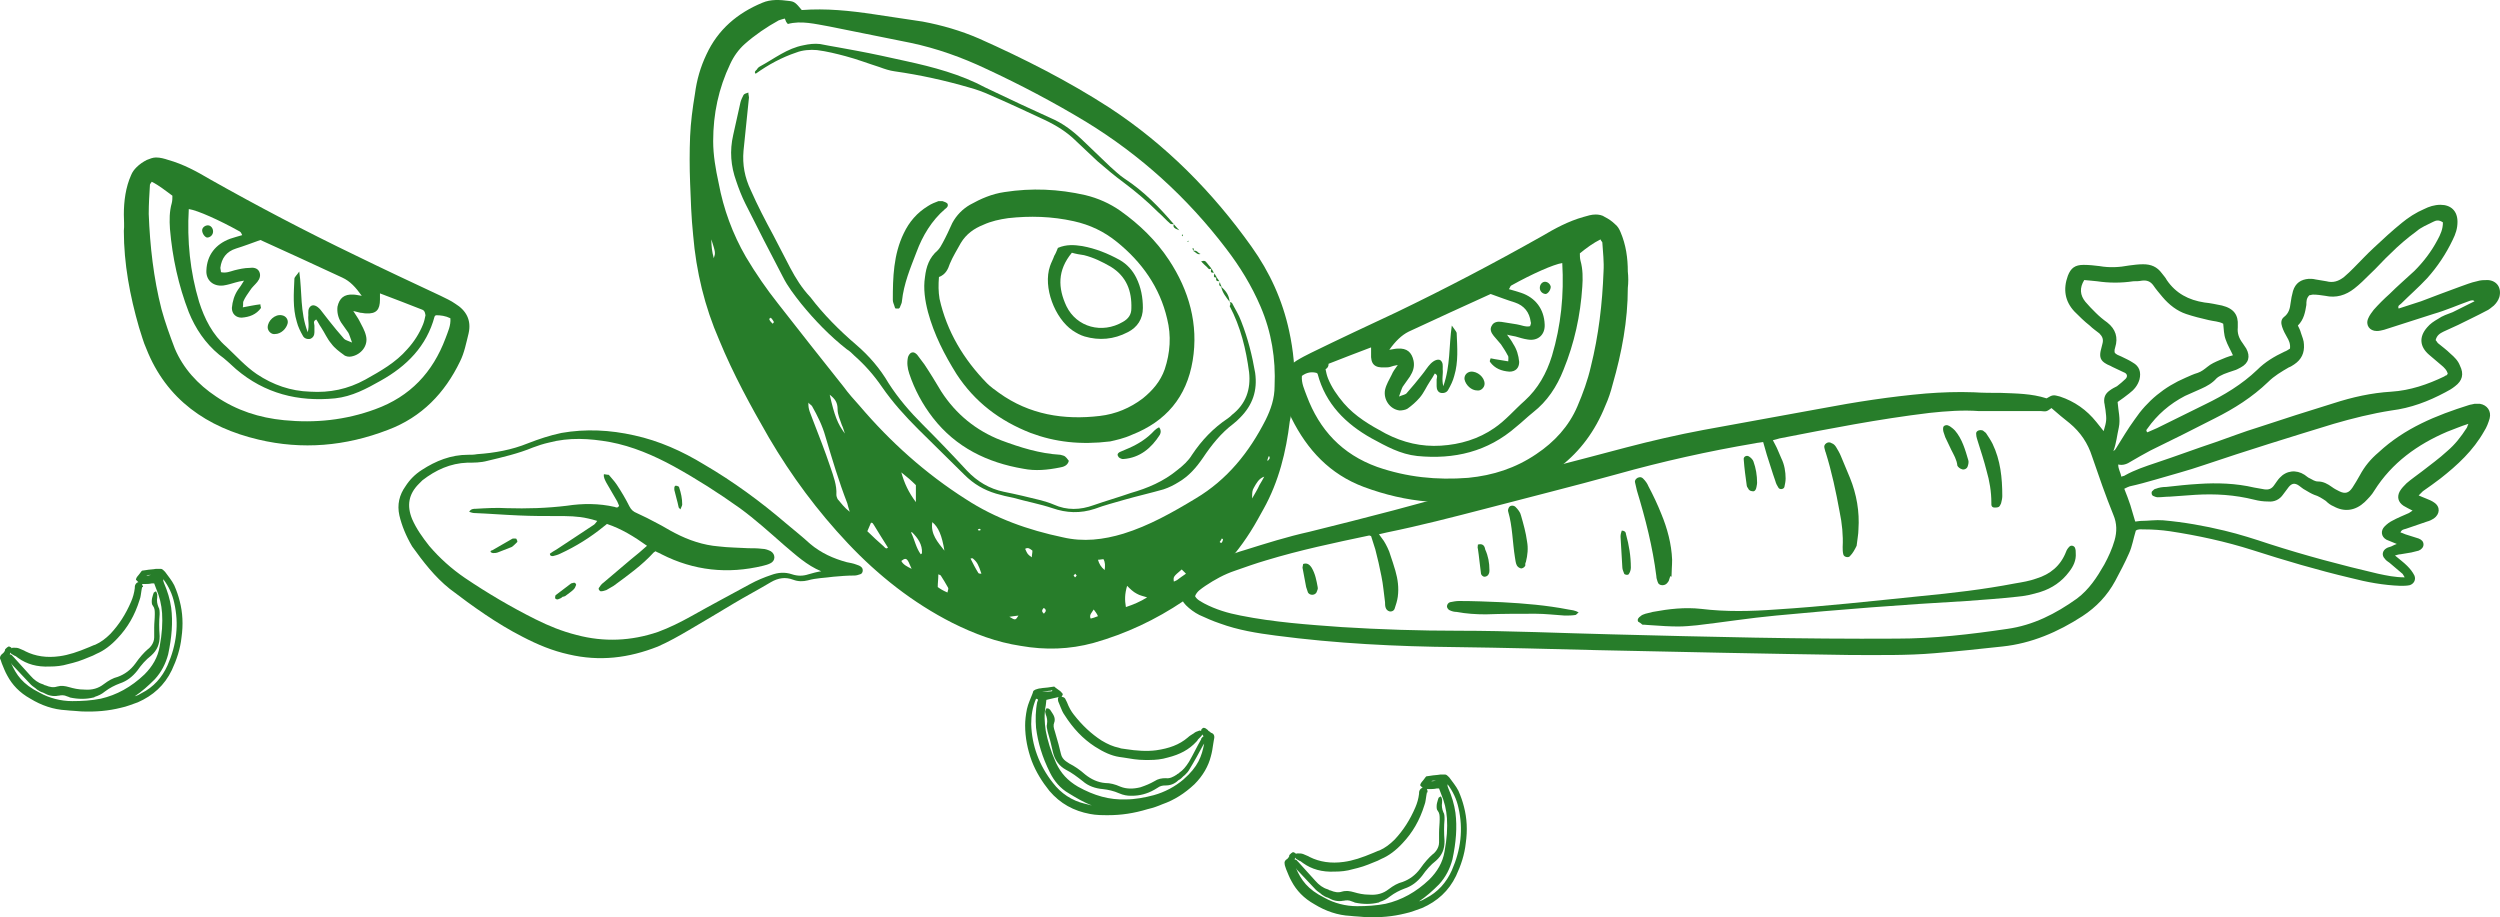 <svg width="417" height="153" viewBox="0 0 417 153" fill="none" xmlns="http://www.w3.org/2000/svg">
<path d="M201.971 122.209C201.869 122.108 201.768 122.006 201.566 121.905C201.464 121.804 201.464 121.703 201.363 121.703C201.161 121.5 200.958 121.399 200.756 121.399C200.655 121.399 200.553 121.5 200.452 121.601C200.351 121.703 200.351 121.804 200.351 121.905C200.25 121.905 200.047 121.804 199.946 121.905C199.642 122.006 199.338 122.108 199.136 122.31C198.832 122.512 198.427 122.715 198.124 123.018C196.706 124.233 194.985 124.84 192.859 125.144C191.341 125.346 189.62 125.245 187.696 124.941C187.494 124.941 187.19 124.84 186.988 124.84L186.684 124.739C185.671 124.536 184.76 124.132 183.748 123.524C182.027 122.411 180.508 120.994 179.091 119.173C178.686 118.667 178.281 117.958 177.978 117.149C177.876 116.946 177.775 116.744 177.674 116.541C177.573 116.339 177.269 116.238 177.066 116.238C177.168 116.136 177.168 116.035 177.269 115.833V115.732L177.168 115.63C176.965 115.327 176.661 115.124 176.358 114.922C176.257 114.821 176.054 114.72 175.953 114.618L175.852 114.517L175.143 114.618C174.637 114.72 174.029 114.72 173.523 114.821C173.321 114.821 173.017 114.922 172.713 115.023C172.511 115.124 172.308 115.226 172.308 115.428L172.207 115.732C171.903 116.541 171.498 117.351 171.296 118.262C171.093 119.274 170.992 120.185 170.992 120.994C170.992 123.018 171.397 125.042 172.106 126.965C172.814 128.787 173.827 130.406 175.042 131.924C176.864 134.05 179.091 135.264 181.825 135.77C182.837 135.972 183.849 135.972 184.862 135.972C186.988 135.972 189.114 135.669 191.442 134.96C192.353 134.758 193.163 134.454 193.872 134.151C195.896 133.442 197.617 132.329 199.237 130.811C200.655 129.394 201.566 127.775 201.971 126.156C202.173 125.447 202.274 124.739 202.376 124.03L202.477 123.423C202.578 123.018 202.679 122.411 201.971 122.209ZM173.118 116.643V116.744C173.118 116.845 173.118 116.946 173.017 117.047C172.713 118.565 172.713 119.982 172.814 121.399C173.118 123.828 173.827 126.257 175.143 128.888C175.852 130.305 176.864 131.519 178.281 132.329C179.597 133.139 180.812 133.847 182.128 134.353C181.723 134.252 181.318 134.151 180.913 134.05C178.787 133.544 176.965 132.329 175.649 130.609C173.321 127.674 172.106 124.334 172.005 120.792C172.005 119.375 172.207 117.958 172.814 116.541L173.118 116.643ZM175.244 115.327C174.839 115.327 174.333 115.428 173.928 115.428C173.827 115.428 173.827 115.428 173.827 115.428C174.232 115.327 174.535 115.327 174.94 115.226C175.143 115.226 175.244 115.226 175.447 115.124L175.548 115.226C175.447 115.327 175.345 115.327 175.244 115.327ZM176.661 117.351C176.763 117.553 176.763 117.655 176.864 117.857C177.066 118.363 177.269 118.869 177.573 119.274C178.99 121.5 180.61 123.221 182.634 124.536C184.052 125.447 185.368 126.054 186.684 126.257L187.393 126.358C188.607 126.561 189.721 126.763 190.936 126.763C191.24 126.763 191.442 126.763 191.746 126.763C192.758 126.763 193.77 126.662 194.783 126.358C196.808 125.852 198.326 125.042 199.541 123.727C199.642 123.626 199.743 123.524 199.845 123.322C199.946 123.221 200.047 123.12 200.148 123.018C200.351 122.816 200.452 122.715 200.553 122.512C200.655 122.614 200.655 122.715 200.756 122.816C200.553 122.917 200.452 123.12 200.351 123.221V123.322C199.642 124.536 199.035 125.852 198.326 127.067C197.82 127.876 197.314 128.483 196.706 128.888C196.605 128.989 196.504 129.091 196.403 129.091L196.301 129.192C195.694 129.597 195.087 129.9 194.479 129.799C193.77 129.799 193.163 129.9 192.556 130.305C191.847 130.71 191.138 131.013 190.227 131.317C189.012 131.621 187.899 131.621 186.886 131.216C185.975 130.811 185.165 130.609 184.355 130.609C183.141 130.507 182.027 130.001 181.015 129.192C180.104 128.382 179.192 127.775 178.382 127.37C178.18 127.269 177.978 127.067 177.775 126.965C177.37 126.662 177.066 126.257 176.965 125.751C176.864 125.245 176.661 124.638 176.56 124.132C176.358 123.423 176.155 122.715 175.953 122.006C175.75 121.399 175.649 120.994 175.852 120.488C175.953 120.286 175.953 119.881 175.852 119.577C175.75 119.274 175.548 118.97 175.345 118.667L175.143 118.363C175.042 118.262 174.94 118.262 174.839 118.161H174.535L174.434 118.363C174.434 118.464 174.333 118.565 174.333 118.667C174.333 118.869 174.434 119.071 174.434 119.173C174.637 119.679 174.738 120.185 174.637 120.792C174.535 121.095 174.637 121.5 174.738 122.006C175.042 123.018 175.345 124.132 175.649 125.548C175.953 126.763 176.661 127.775 177.775 128.382C178.787 128.888 179.699 129.597 180.61 130.305C181.521 131.115 182.736 131.519 183.95 131.621C184.862 131.722 185.773 131.924 186.684 132.329C187.393 132.633 188 132.734 188.607 132.734C188.709 132.734 188.81 132.734 188.81 132.734C190.025 132.734 191.341 132.43 192.556 131.722C192.758 131.621 192.859 131.519 193.062 131.418C193.467 131.115 193.872 131.013 194.378 131.013C194.378 131.013 194.378 131.013 194.479 131.013C195.491 131.013 196.2 130.507 196.605 130.103L196.808 130.001C197.111 129.799 197.314 129.495 197.617 129.293C197.921 128.989 198.225 128.686 198.427 128.281C199.237 126.965 199.946 125.65 200.655 124.334L200.857 124.03C200.452 126.156 199.845 127.876 197.415 130.001C195.998 131.216 194.277 132.127 192.454 132.633C190.936 133.038 189.316 133.341 187.797 133.341C185.064 133.442 182.533 132.734 179.8 131.216C178.079 130.204 176.965 128.989 176.155 127.269C175.244 125.245 174.738 123.524 174.434 121.905C174.232 120.589 174.131 119.173 174.434 117.655L174.535 116.744L174.94 116.643C175.447 116.541 175.852 116.44 176.257 116.339C176.358 116.339 176.358 116.339 176.56 116.238C176.56 116.339 176.459 116.44 176.459 116.541C176.459 116.946 176.56 117.149 176.661 117.351Z" fill="#277D2A"/>
<path d="M214.322 144.372L214.524 144.98C214.828 145.688 215.03 146.295 215.435 147.004C216.245 148.522 217.46 149.837 219.282 150.849C221.104 151.963 223.129 152.671 225.255 152.772C226.065 152.874 226.875 152.874 227.786 152.975C230.216 153.076 232.342 152.874 234.366 152.367C235.379 152.165 236.29 151.76 237.201 151.457C239.732 150.343 241.655 148.623 242.87 146.093C243.68 144.372 244.288 142.551 244.49 140.628C244.794 138.503 244.693 136.478 244.186 134.556C243.984 133.746 243.68 132.835 243.275 131.924C242.87 131.115 242.263 130.406 241.757 129.698L241.554 129.495C241.453 129.394 241.25 129.192 241.048 129.192C240.744 129.192 240.441 129.192 240.238 129.192C239.732 129.293 239.124 129.293 238.618 129.394L237.91 129.495L237.808 129.597C237.707 129.698 237.606 129.9 237.505 130.001C237.302 130.305 236.999 130.507 236.897 130.912V131.013L236.999 131.115C237.1 131.216 237.201 131.317 237.302 131.418C237.1 131.418 236.897 131.621 236.796 131.823C236.695 132.025 236.695 132.228 236.695 132.43C236.594 133.24 236.391 133.948 236.087 134.657C235.176 136.782 234.063 138.503 232.645 140.021C231.835 140.83 231.026 141.437 230.114 141.842L229.811 141.943C229.608 142.045 229.305 142.146 229.102 142.247C227.179 143.057 225.66 143.563 224.141 143.765C222.016 144.069 220.092 143.765 218.472 142.956C218.169 142.753 217.764 142.652 217.359 142.45C217.055 142.348 216.852 142.348 216.448 142.348C216.346 142.348 216.245 142.348 216.144 142.45C216.144 142.348 216.043 142.247 215.941 142.247C215.84 142.146 215.739 142.146 215.638 142.146C215.435 142.247 215.334 142.348 215.131 142.551C215.03 142.652 215.03 142.753 215.03 142.854C214.929 143.057 214.828 143.158 214.726 143.259C214.018 143.664 214.322 144.17 214.322 144.372ZM241.453 130.811C242.364 132.025 242.972 133.341 243.275 134.758C244.085 138.3 243.68 141.741 242.162 145.182C241.25 147.206 239.833 148.825 237.808 149.837C237.505 150.04 237.1 150.242 236.695 150.343C237.91 149.534 238.922 148.623 240.036 147.51C241.149 146.295 241.858 144.878 242.263 143.36C242.87 140.527 243.073 137.997 242.769 135.568C242.567 134.151 242.162 132.835 241.554 131.418C241.554 131.317 241.453 131.216 241.453 131.115V131.013V130.811ZM238.72 130.305C238.922 130.204 239.125 130.204 239.327 130.204C239.732 130.204 240.036 130.103 240.441 130.103H240.339C239.833 130.103 239.428 130.204 239.023 130.305C238.821 130.305 238.821 130.305 238.72 130.305ZM238.112 131.924C238.112 131.823 238.011 131.722 238.011 131.621C238.112 131.621 238.213 131.621 238.315 131.621C238.72 131.621 239.226 131.621 239.631 131.519H240.036L240.339 132.329C240.947 133.746 241.25 135.062 241.352 136.478C241.453 138.098 241.352 139.919 240.947 142.045C240.643 143.866 239.732 145.384 238.416 146.7C236.189 148.825 233.759 150.141 231.127 150.748C229.608 151.052 227.988 151.153 226.369 151.153C224.445 151.153 222.522 150.647 220.902 149.736C218.067 148.319 217.055 146.801 216.144 144.777L216.346 145.081C217.359 146.194 218.472 147.307 219.485 148.421C219.788 148.724 220.193 148.927 220.497 149.23C220.801 149.433 221.104 149.635 221.509 149.736L221.712 149.837C222.218 150.141 223.129 150.445 224.04 150.242C224.04 150.242 224.04 150.242 224.141 150.242C224.546 150.141 225.053 150.141 225.458 150.343C225.66 150.445 225.862 150.445 225.964 150.546C227.381 150.849 228.697 150.849 229.912 150.546C230.013 150.546 230.013 150.546 230.114 150.445C230.722 150.242 231.228 150.04 231.836 149.534C232.645 148.927 233.455 148.522 234.265 148.218C235.48 147.813 236.391 147.105 237.201 146.093C237.91 145.081 238.618 144.271 239.529 143.563C240.542 142.652 240.947 141.64 240.947 140.324C240.846 138.907 240.846 137.794 240.947 136.681C240.947 136.175 240.947 135.77 240.744 135.466C240.542 134.96 240.441 134.454 240.542 133.847C240.542 133.645 240.542 133.544 240.542 133.341C240.542 133.24 240.441 133.139 240.441 133.038L240.339 132.835L240.137 132.936C240.036 133.038 239.934 133.038 239.934 133.139L239.833 133.442C239.732 133.746 239.631 134.151 239.631 134.454C239.631 134.758 239.631 135.062 239.833 135.264C240.137 135.669 240.137 136.074 240.137 136.681C240.137 137.389 240.036 138.098 240.036 138.907C240.036 139.413 240.036 140.021 240.036 140.527C240.036 141.033 239.833 141.539 239.529 141.943C239.327 142.146 239.226 142.348 239.023 142.45C238.315 143.057 237.606 143.866 236.897 144.878C236.087 145.992 235.075 146.7 233.961 147.105C233.152 147.307 232.443 147.712 231.633 148.319C230.722 149.028 229.71 149.331 228.393 149.23C227.381 149.23 226.571 149.028 225.863 148.825C225.154 148.623 224.546 148.522 223.838 148.724C223.23 148.927 222.623 148.825 221.914 148.522H221.813C221.712 148.421 221.611 148.421 221.408 148.319C220.699 148.117 219.991 147.611 219.383 146.902C218.472 145.89 217.46 144.777 216.549 143.765C216.549 143.765 216.549 143.765 216.448 143.664C216.346 143.563 216.245 143.36 215.941 143.36C215.941 143.259 216.043 143.158 216.043 143.057C216.144 143.259 216.346 143.36 216.549 143.462C216.65 143.563 216.751 143.563 216.954 143.664C217.055 143.765 217.257 143.866 217.359 143.968C218.776 144.98 220.497 145.486 222.623 145.384C223.635 145.384 224.648 145.283 225.66 144.98C225.964 144.878 226.166 144.878 226.47 144.777C227.685 144.474 228.798 143.968 229.811 143.563L230.418 143.259C231.633 142.753 232.848 141.842 233.961 140.628C235.581 138.907 236.796 136.883 237.606 134.252C237.808 133.746 237.808 133.24 237.91 132.734C237.91 132.532 238.011 132.329 238.011 132.127C238.112 132.329 238.112 132.127 238.112 131.924Z" fill="#277D2A"/>
<path d="M0.106 110.064L0.309 110.671C0.612 111.38 0.815 111.987 1.22 112.695C2.03 114.214 3.245 115.529 5.067 116.541C6.889 117.654 8.914 118.363 11.04 118.464C11.85 118.565 12.66 118.565 13.571 118.666C16 118.768 18.126 118.565 20.151 118.059C21.163 117.857 22.075 117.452 22.986 117.148C25.517 116.035 27.44 114.315 28.655 111.785C29.465 110.064 30.072 108.242 30.275 106.32C30.578 104.194 30.477 102.17 29.971 100.247C29.769 99.438 29.465 98.527 29.06 97.616C28.655 96.806 28.048 96.098 27.541 95.39L27.339 95.187C27.238 95.086 27.035 94.883 26.833 94.883C26.529 94.883 26.225 94.883 26.023 94.883C25.517 94.985 24.909 94.985 24.403 95.086L23.694 95.187L23.593 95.288C23.492 95.39 23.391 95.592 23.289 95.693C23.087 95.997 22.783 96.199 22.682 96.604V96.705L22.783 96.806C22.884 96.908 22.986 97.009 23.087 97.11C22.884 97.11 22.682 97.312 22.581 97.515C22.48 97.717 22.48 97.92 22.48 98.122C22.378 98.932 22.176 99.64 21.872 100.349C20.961 102.474 19.847 104.194 18.43 105.712C17.62 106.522 16.81 107.129 15.899 107.534L15.595 107.635C15.393 107.736 15.089 107.838 14.887 107.939C12.963 108.748 11.445 109.255 9.926 109.457C7.8 109.761 5.877 109.457 4.257 108.647C3.953 108.445 3.548 108.344 3.143 108.141C2.84 108.04 2.637 108.04 2.232 108.04C2.131 108.04 2.03 108.04 1.929 108.141C1.929 108.04 1.827 107.939 1.726 107.939C1.625 107.838 1.524 107.838 1.422 107.838C1.22 107.939 1.119 108.04 0.916 108.242C0.815 108.344 0.815 108.445 0.815 108.546C0.714 108.748 0.612 108.85 0.511 108.951C-0.197 109.457 0.005 109.963 0.106 110.064ZM27.238 96.604C28.149 97.819 28.756 99.134 29.06 100.551C29.87 104.093 29.465 107.534 27.946 110.975C27.035 112.999 25.618 114.618 23.593 115.63C23.29 115.833 22.884 116.035 22.48 116.136C23.694 115.327 24.707 114.416 25.82 113.303C26.934 112.088 27.643 110.671 28.048 109.153C28.655 106.32 28.858 103.789 28.554 101.361C28.351 99.944 27.946 98.628 27.339 97.211C27.339 97.11 27.238 97.009 27.238 96.908V96.806V96.604ZM24.403 95.997C24.605 95.896 24.808 95.896 25.011 95.896C25.415 95.896 25.719 95.794 26.124 95.794H26.023C25.517 95.794 25.112 95.896 24.707 95.997C24.605 95.997 24.504 95.997 24.403 95.997ZM23.796 97.717C23.796 97.616 23.694 97.515 23.694 97.414C23.796 97.414 23.897 97.414 23.998 97.414C24.403 97.414 24.909 97.414 25.314 97.312H25.719L26.023 98.122C26.63 99.539 26.934 100.855 27.035 102.271C27.137 103.891 27.035 105.712 26.63 107.838C26.327 109.659 25.415 111.177 24.099 112.493C21.872 114.618 19.442 115.934 16.81 116.541C15.292 116.845 13.672 116.946 12.052 116.946C10.129 116.946 8.205 116.44 6.585 115.529C3.751 114.112 2.738 112.594 1.827 110.57L2.03 110.874C3.042 111.987 4.156 113.1 5.168 114.214C5.472 114.517 5.877 114.72 6.18 115.023C6.484 115.226 6.788 115.428 7.193 115.529L7.395 115.63C7.902 115.934 8.813 116.238 9.724 116.035C9.724 116.035 9.724 116.035 9.825 116.035C10.23 115.934 10.736 115.934 11.141 116.136C11.344 116.238 11.546 116.238 11.647 116.339C13.065 116.642 14.381 116.642 15.595 116.339C15.697 116.339 15.697 116.339 15.798 116.238C16.405 116.035 16.912 115.833 17.519 115.327C18.329 114.72 19.139 114.315 19.949 114.011C21.163 113.606 22.075 112.898 22.884 111.886C23.593 110.874 24.302 110.064 25.213 109.356C26.225 108.445 26.63 107.433 26.63 106.117C26.529 104.7 26.529 103.587 26.63 102.474C26.63 101.968 26.63 101.563 26.428 101.259C26.225 100.753 26.124 100.247 26.225 99.64C26.225 99.438 26.225 99.337 26.225 99.134C26.225 99.033 26.124 98.932 26.124 98.831L26.023 98.628L25.82 98.729C25.719 98.831 25.618 98.831 25.618 98.932L25.517 99.235C25.415 99.539 25.314 99.944 25.314 100.247C25.314 100.551 25.314 100.855 25.517 101.057C25.82 101.462 25.82 101.867 25.82 102.474C25.82 103.182 25.719 103.891 25.719 104.7C25.719 105.206 25.719 105.814 25.719 106.32C25.719 106.826 25.517 107.332 25.213 107.736C25.011 107.939 24.909 108.141 24.707 108.242C23.998 108.85 23.29 109.659 22.581 110.671C21.771 111.785 20.759 112.493 19.645 112.898C18.835 113.1 18.126 113.505 17.317 114.112C16.405 114.821 15.393 115.124 14.077 115.023C13.065 115.023 12.255 114.821 11.546 114.618C10.837 114.416 10.23 114.315 9.521 114.517C8.914 114.72 8.306 114.618 7.598 114.315H7.497C7.395 114.214 7.294 114.214 7.092 114.112C6.383 113.91 5.674 113.404 5.067 112.695C4.156 111.683 3.143 110.57 2.232 109.558C2.232 109.558 2.232 109.558 2.131 109.457C2.03 109.356 1.929 109.153 1.625 109.153C1.625 109.052 1.726 108.951 1.726 108.85C1.827 109.052 2.03 109.153 2.232 109.255C2.333 109.356 2.435 109.356 2.637 109.457C2.738 109.558 2.941 109.659 3.042 109.761C4.459 110.773 6.18 111.279 8.306 111.177C9.319 111.177 10.331 111.076 11.344 110.773C11.647 110.671 11.85 110.671 12.153 110.57C13.368 110.267 14.482 109.761 15.494 109.356L16.102 109.052C17.317 108.546 18.531 107.635 19.645 106.421C21.265 104.7 22.48 102.676 23.289 100.045C23.492 99.539 23.492 99.033 23.593 98.527C23.593 98.325 23.694 98.122 23.694 97.92C23.897 98.021 23.897 97.818 23.796 97.717Z" fill="#277D2A"/>
<path d="M20.657 35.781C20.657 33.554 20.961 31.226 21.872 29.202C22.075 28.696 22.378 28.291 22.783 27.887C23.289 27.381 23.897 26.976 24.504 26.672C25.01 26.47 25.517 26.267 26.023 26.267C26.731 26.267 27.44 26.47 28.047 26.672C30.578 27.381 32.806 28.595 35.033 29.911C42.929 34.364 51.028 38.614 59.228 42.561C63.986 44.889 68.745 47.115 73.503 49.342C74.313 49.747 75.224 50.151 75.932 50.657C77.755 51.771 78.666 53.39 78.16 55.617C77.755 57.236 77.451 58.855 76.742 60.272C74.211 65.534 70.364 69.583 64.695 71.708C57.609 74.44 50.421 75.048 43.132 73.327C34.527 71.303 27.744 66.648 24.403 58.147C23.897 57.033 23.593 55.819 23.188 54.605C21.67 49.342 20.657 43.978 20.657 38.513C20.759 37.703 20.657 36.691 20.657 35.781ZM70.466 51.669C68.137 50.759 65.809 49.848 63.379 48.937C63.379 49.342 63.379 49.645 63.379 49.949C63.379 51.669 62.772 52.378 61.051 52.277C60.747 52.277 60.443 52.175 60.139 52.175C59.836 52.074 59.633 52.074 58.925 51.872C59.431 52.682 59.735 53.086 59.937 53.491C60.342 54.301 60.848 55.111 61.051 56.021C61.456 57.641 60.241 59.159 58.621 59.462C58.216 59.563 57.609 59.462 57.305 59.159C56.596 58.653 55.786 58.045 55.28 57.337C54.572 56.527 54.166 55.515 53.559 54.605C53.255 54.2 53.053 53.694 52.749 53.289C52.142 53.592 52.446 53.997 52.446 54.301C52.446 54.706 52.446 55.111 52.446 55.414C52.446 55.92 52.243 56.325 51.737 56.527C51.231 56.629 50.724 56.426 50.522 56.021C50.117 55.313 49.712 54.503 49.51 53.694C48.801 51.366 49.004 48.937 49.105 46.508C49.105 46.205 49.51 45.901 49.915 45.294C50.421 48.735 50.016 51.973 51.332 55.414C51.636 54.2 51.332 53.39 51.433 52.58C51.433 52.074 51.332 51.467 51.838 51.062C52.243 50.759 52.85 50.961 53.458 51.669C53.964 52.277 54.369 52.884 54.875 53.491C55.685 54.503 56.495 55.515 57.406 56.527C57.609 56.73 58.014 56.831 58.722 57.135C58.419 56.325 58.317 55.92 58.115 55.515C57.71 54.908 57.305 54.402 56.9 53.795C56.394 52.985 56.191 52.074 56.292 51.163C56.596 49.747 57.406 49.038 58.925 49.139C59.33 49.139 59.633 49.241 60.342 49.342C59.33 47.925 58.419 46.913 57.102 46.306C52.547 44.18 47.89 42.055 43.435 40.031C42.018 40.537 40.702 41.043 39.386 41.448C37.766 41.954 36.956 43.067 36.754 44.686C36.754 44.889 36.855 45.091 36.855 45.395C37.665 45.597 38.374 45.294 39.082 45.091C39.892 44.889 40.803 44.686 41.613 44.686C42.221 44.585 42.929 44.687 43.233 45.294C43.537 45.901 43.334 46.508 42.929 47.014C42.524 47.52 42.018 47.925 41.715 48.431C41.309 49.038 40.905 49.544 40.601 50.253C40.5 50.455 40.601 50.86 40.5 51.265C41.613 51.062 42.524 50.86 43.435 50.759C43.435 51.062 43.537 51.265 43.537 51.366C42.727 52.479 41.613 52.884 40.297 52.985C39.386 52.985 38.677 52.378 38.677 51.366C38.779 50.253 39.082 49.241 39.69 48.33C39.993 47.925 40.297 47.52 40.702 46.812C39.993 46.913 39.69 47.014 39.285 47.115C38.576 47.318 37.969 47.52 37.26 47.621C35.539 47.824 34.324 46.711 34.425 45.091C34.527 42.561 35.944 40.739 38.374 39.829C38.981 39.626 39.69 39.424 40.398 39.221C40.297 39.019 40.196 38.715 39.993 38.614C36.551 36.691 32.907 35.072 31.49 34.87C31.186 40.132 31.692 45.294 33.211 50.354C34.122 53.188 35.438 55.819 37.766 57.843C39.386 59.361 40.905 61.081 42.828 62.397C45.562 64.219 48.497 65.231 51.737 65.332C54.977 65.534 58.014 64.927 60.949 63.308C63.48 61.891 66.011 60.474 67.935 58.248C69.048 57.033 69.96 55.617 70.567 54.098C70.769 53.592 70.871 53.086 70.972 52.58C70.871 51.872 70.668 51.771 70.466 51.669ZM72.693 52.58C72.592 52.682 72.49 52.783 72.49 52.783C71.174 57.742 67.834 61.081 63.48 63.51C61.152 64.826 58.722 66.142 55.888 66.445C49.712 67.052 44.144 65.636 39.386 61.587C38.475 60.778 37.564 59.867 36.551 59.159C34.223 57.236 32.603 54.807 31.49 52.074C29.768 47.621 28.756 42.966 28.351 38.209C28.25 36.691 28.25 35.275 28.655 33.858C28.756 33.453 28.756 33.048 28.756 32.643C27.643 31.834 26.529 30.923 25.314 30.316C25.112 30.619 25.01 30.72 25.01 30.822C24.909 32.441 24.808 34.06 24.808 35.679C25.01 41.043 25.618 46.407 26.934 51.568C27.541 53.795 28.351 56.021 29.161 58.147C30.578 61.486 33.008 64.118 36.045 66.142C39.487 68.469 43.233 69.684 47.384 70.089C52.547 70.595 57.609 70.089 62.569 68.267C68.441 66.142 72.187 62.093 74.313 56.426C74.718 55.313 75.224 54.301 75.123 53.086C74.313 52.682 73.503 52.58 72.693 52.58Z" fill="#277D2A"/>
<path d="M44.65 54.605C44.65 55.212 45.258 55.819 45.865 55.718C46.878 55.718 47.789 54.807 47.991 53.896C48.092 53.289 47.688 52.682 46.979 52.58C45.865 52.378 44.65 53.491 44.65 54.605Z" fill="#277D2A"/>
<path d="M33.718 38.412C33.718 38.918 34.123 39.525 34.528 39.626C35.034 39.626 35.54 39.221 35.54 38.614C35.54 38.108 35.236 37.703 34.831 37.602C34.325 37.501 33.718 37.906 33.718 38.412Z" fill="#277D2A"/>
<path d="M351.193 68.368C351.092 67.963 351.092 67.559 350.99 67.154C350.889 66.243 351.193 65.636 351.902 65.13C352.307 64.826 352.711 64.624 353.116 64.421C353.623 64.016 354.129 63.612 354.534 63.207C354.939 62.802 354.837 62.296 354.23 62.094C353.623 61.79 352.914 61.486 352.307 61.183C352.003 60.98 351.598 60.879 351.294 60.677C350.383 60.171 350.181 59.563 350.383 58.551C350.484 58.147 350.585 57.742 350.687 57.337C350.889 56.629 350.687 56.123 350.181 55.617C349.674 55.212 349.067 54.807 348.561 54.301C347.65 53.593 346.84 52.783 346.03 51.973C344.41 50.253 344.106 48.229 344.916 46.002C345.422 44.687 346.131 44.181 347.548 44.181C348.46 44.181 349.371 44.282 350.181 44.383C351.902 44.687 353.521 44.585 355.141 44.282C355.951 44.181 356.66 44.079 357.47 44.079C358.786 44.079 359.798 44.484 360.608 45.597C360.912 46.002 361.215 46.306 361.418 46.711C362.936 48.937 365.062 50.05 367.694 50.455C368.707 50.556 369.618 50.759 370.63 50.961C372.655 51.467 373.364 52.58 373.262 54.301C373.262 54.402 373.262 54.503 373.262 54.605C373.161 55.617 373.465 56.426 374.072 57.236C374.275 57.539 374.477 57.843 374.68 58.147C375.388 59.462 375.085 60.575 373.769 61.284C373.364 61.486 373.06 61.689 372.655 61.79C372.048 61.992 371.44 62.195 370.934 62.397C370.529 62.6 370.023 62.802 369.719 63.106C369.011 63.915 368.099 64.421 367.188 64.826C366.277 65.231 365.366 65.636 364.455 66.041C361.924 67.356 359.798 69.178 358.178 71.506C358.077 71.607 357.875 71.809 358.178 72.113C358.684 71.91 359.292 71.607 359.798 71.404C362.43 70.089 365.164 68.773 367.796 67.457C370.934 65.939 373.971 64.118 376.502 61.689C377.818 60.373 379.337 59.462 381.058 58.653C381.361 58.551 381.665 58.349 381.969 58.147C382.07 57.337 381.766 56.73 381.463 56.224C381.159 55.718 380.855 55.111 380.653 54.503C380.45 53.896 380.45 53.289 380.956 52.884C381.766 52.277 381.969 51.467 382.07 50.556C382.171 49.848 382.273 49.241 382.475 48.532C382.88 47.217 383.791 46.609 385.107 46.508C385.512 46.508 385.816 46.508 386.221 46.609C386.828 46.711 387.436 46.812 388.043 46.913C389.157 47.217 390.068 46.913 390.979 46.205C391.586 45.699 392.093 45.193 392.599 44.687C393.712 43.573 394.826 42.359 396.041 41.246C397.559 39.829 398.977 38.513 400.596 37.197C401.71 36.287 402.925 35.477 404.342 34.87C405.152 34.465 406.063 34.161 407.076 34.161C408.797 34.161 409.91 35.173 409.91 36.995C409.91 38.108 409.606 39.019 409.1 40.031C407.987 42.359 406.569 44.484 404.848 46.407C403.431 47.925 401.912 49.241 400.495 50.658C400.293 50.86 399.888 50.961 400.09 51.467C401.305 51.062 402.621 50.658 403.836 50.253C405.962 49.443 408.088 48.633 410.315 47.824C411.226 47.52 412.137 47.115 413.15 46.913C413.757 46.711 414.365 46.711 414.972 46.711C416.491 46.812 417.3 48.026 416.895 49.544C416.693 50.152 416.389 50.556 415.984 50.961C415.579 51.265 415.174 51.67 414.668 51.872C413.15 52.682 411.631 53.39 410.011 54.2C409.202 54.605 408.392 54.908 407.582 55.313C406.974 55.617 406.468 55.92 406.266 56.73C406.468 56.932 406.569 57.236 406.772 57.337C407.379 57.843 408.088 58.349 408.695 58.956C409.404 59.563 410.011 60.171 410.315 60.98C411.024 62.397 410.72 63.511 409.505 64.421C408.999 64.826 408.493 65.13 407.885 65.433C405.051 66.951 402.115 68.065 398.875 68.469C395.636 68.975 392.396 69.785 389.258 70.696C381.969 72.922 374.781 75.149 367.593 77.578C364.961 78.489 362.228 79.197 359.494 80.007C358.077 80.412 356.66 80.816 355.242 81.12C354.939 81.221 354.736 81.322 354.331 81.525C354.736 82.537 355.04 83.347 355.344 84.257C355.647 85.168 355.85 86.079 356.154 86.99C356.457 86.99 356.761 86.889 357.065 86.889C358.279 86.889 359.596 86.686 360.81 86.787C364.252 87.091 367.695 87.698 371.035 88.508C373.566 89.115 376.097 89.925 378.527 90.734C384.5 92.657 390.574 94.276 396.648 95.693C398.065 95.997 399.483 96.301 401.103 96.301C400.9 95.997 400.799 95.693 400.596 95.592C399.888 94.985 399.28 94.479 398.572 93.872C398.268 93.669 397.964 93.467 397.762 93.163C397.256 92.657 397.357 91.848 398.065 91.443C398.369 91.24 398.774 91.24 399.078 91.038C399.28 90.937 399.483 90.835 399.786 90.734C399.078 90.431 398.572 90.228 398.065 90.026C397.154 89.52 397.053 88.508 397.762 87.799C398.167 87.395 398.572 87.091 398.977 86.889C399.888 86.383 400.9 85.978 401.811 85.573C402.014 85.472 402.216 85.269 402.419 85.168C401.811 84.865 401.406 84.662 400.9 84.359C399.989 83.751 399.786 82.84 400.293 81.93C400.596 81.424 401.001 81.019 401.406 80.614C402.216 79.906 403.127 79.298 404.038 78.59C405.456 77.477 406.873 76.465 408.189 75.25C409.505 74.137 410.518 72.821 411.429 71.404C411.53 71.303 411.53 71.101 411.732 70.696C410.416 71.101 409.303 71.607 408.189 72.012C403.229 74.137 398.977 77.173 396.041 81.828C395.636 82.537 395.028 83.144 394.421 83.751C392.902 85.168 391.08 85.472 389.258 84.46C388.752 84.257 388.347 83.954 387.942 83.549C387.334 83.144 386.727 82.739 386.018 82.537C385.512 82.334 385.006 82.031 384.5 81.727C384.095 81.525 383.791 81.221 383.487 81.019C382.779 80.513 382.273 80.614 381.766 81.221C381.463 81.626 381.159 82.031 380.855 82.436C380.248 83.347 379.337 83.751 378.324 83.65C377.514 83.65 376.806 83.549 375.996 83.347C372.756 82.537 369.517 82.334 366.176 82.537C364.759 82.638 363.341 82.739 361.924 82.84C361.215 82.84 360.608 82.942 359.899 82.942C359.697 82.942 359.393 82.84 359.191 82.739C358.887 82.638 358.786 82.132 358.988 81.93C359.191 81.727 359.393 81.525 359.596 81.525C360.102 81.322 360.709 81.221 361.317 81.221C363.139 81.019 364.961 80.816 366.783 80.715C369.82 80.513 372.959 80.614 375.996 81.322C376.603 81.424 377.109 81.525 377.717 81.626C378.426 81.727 378.932 81.525 379.337 80.918C379.64 80.513 379.944 80.007 380.248 79.703C381.361 78.489 382.981 78.286 384.399 79.197C384.702 79.4 385.006 79.703 385.31 79.804C385.715 80.007 386.12 80.31 386.626 80.31C387.537 80.31 388.245 80.715 388.954 81.221C389.359 81.525 389.764 81.727 390.169 81.93C391.181 82.436 391.789 82.233 392.396 81.322C392.801 80.715 393.206 80.007 393.611 79.298C394.421 77.78 395.433 76.566 396.749 75.453C401.103 71.404 406.367 69.279 411.834 67.559C412.137 67.457 412.441 67.457 412.745 67.356C413.048 67.356 413.352 67.356 413.656 67.356C414.871 67.559 415.579 68.571 415.276 69.785C415.073 70.494 414.77 71.303 414.365 71.91C412.542 75.149 409.91 77.578 407.076 79.804C406.164 80.513 405.152 81.221 404.14 81.93C403.937 82.132 403.735 82.334 403.431 82.638C403.937 82.84 404.342 83.043 404.646 83.144C405.152 83.346 405.658 83.549 406.063 83.853C407.076 84.561 406.974 85.775 405.962 86.484C405.658 86.686 405.253 86.889 404.848 86.99C403.633 87.395 402.52 87.799 401.305 88.204C401.001 88.305 400.596 88.305 400.394 88.811C400.799 88.913 401.103 89.115 401.508 89.216C402.115 89.419 402.824 89.621 403.431 89.823C403.937 90.026 404.241 90.329 404.241 90.835C404.241 91.24 403.937 91.645 403.431 91.848C403.026 91.949 402.621 92.05 402.216 92.151C401.609 92.252 401.001 92.354 400.394 92.455C400.09 92.455 399.888 92.556 399.483 92.657C400.191 93.264 400.9 93.77 401.508 94.378C402.014 94.884 402.419 95.39 402.722 95.997C403.026 96.705 402.621 97.414 401.912 97.616C401.406 97.717 400.9 97.717 400.394 97.717C397.559 97.616 394.826 97.11 392.093 96.402C386.525 95.086 381.058 93.467 375.692 91.746C371.238 90.329 366.581 89.317 361.924 88.609C360.507 88.407 359.089 88.305 357.672 88.305C357.166 88.305 356.66 88.204 356.255 88.508C355.85 89.823 355.647 91.139 355.141 92.252C354.433 93.872 353.623 95.39 352.813 96.908C351.497 99.337 349.674 101.26 347.346 102.778C343.296 105.409 338.842 107.332 333.983 107.838C330.237 108.243 326.491 108.647 322.745 108.951C318.089 109.356 313.33 109.255 308.674 109.255C294.602 109.052 280.53 108.749 266.458 108.445C258.663 108.243 250.766 108.04 242.971 107.939C232.847 107.838 222.825 107.332 212.802 106.016C209.664 105.611 206.526 105.105 203.489 103.992C202.274 103.587 201.16 103.081 200.047 102.575C199.237 102.17 198.427 101.563 197.819 100.956C196.706 99.843 196.706 98.527 197.617 97.313C198.022 96.807 198.427 96.402 198.933 95.997C199.743 95.39 200.553 94.884 201.464 94.378C203.387 93.264 205.513 92.354 207.639 91.746C211.183 90.633 214.726 89.52 218.37 88.71C227.785 86.383 237.201 83.954 246.514 81.221C254.714 78.894 262.915 76.869 271.216 74.643C275.468 73.53 279.821 72.518 284.174 71.708C290.653 70.494 297.133 69.38 303.612 68.166C309.483 67.053 315.355 66.142 321.227 65.636C323.859 65.433 326.491 65.332 329.225 65.433C330.743 65.534 332.262 65.535 333.78 65.535C336.311 65.636 338.842 65.636 341.373 66.445C342.385 65.838 342.487 65.838 343.6 66.142C346.03 66.951 348.055 68.368 349.674 70.392C349.978 70.797 350.383 71.303 350.889 71.91C351.395 70.19 351.395 69.987 351.193 68.368ZM200.857 100.652C202.78 101.664 204.805 102.272 206.931 102.676C212.499 103.79 218.168 104.194 223.837 104.599C230.316 105.004 236.796 105.207 243.275 105.207C251.88 105.207 260.384 105.611 268.989 105.814C284.782 106.219 300.575 106.623 316.368 106.522C322.543 106.522 328.617 105.814 334.793 104.903C339.146 104.296 342.891 102.373 346.435 99.843C348.46 98.325 349.776 96.301 350.99 94.175C351.699 92.86 352.307 91.544 352.711 90.127C353.116 88.71 353.116 87.293 352.509 85.877C351.193 82.638 350.079 79.4 348.966 76.161C348.257 73.934 347.042 72.113 345.22 70.595C344.208 69.785 343.195 68.975 342.183 68.065C341.879 68.267 341.677 68.469 341.373 68.571C341.069 68.672 340.766 68.571 340.462 68.571C339.956 68.571 339.551 68.571 339.045 68.571C338.235 68.571 337.425 68.571 336.514 68.571C335.299 68.571 333.983 68.571 332.768 68.571C331.857 68.571 330.946 68.571 330.136 68.571C327.402 68.368 324.669 68.571 321.834 68.874C313.432 69.886 305.13 71.506 296.829 73.125C296.525 73.226 296.12 73.327 295.715 73.428C296.019 74.036 296.323 74.542 296.525 75.048C296.728 75.554 296.93 75.959 297.133 76.465C297.639 77.477 297.841 78.691 297.841 79.804C297.841 80.31 297.74 80.715 297.639 81.221C297.538 81.626 296.829 81.727 296.626 81.322C296.424 81.019 296.221 80.614 296.12 80.209C295.614 78.792 295.209 77.375 294.703 75.857C294.5 75.149 294.298 74.441 294.095 73.732C293.589 73.833 293.184 73.833 292.779 73.934C284.984 75.25 277.29 76.971 269.697 79.096C262.408 81.12 255.018 82.942 247.729 84.865C242.262 86.281 236.796 87.698 231.329 88.811C230.924 88.913 230.519 89.014 230.013 89.115C230.316 89.52 230.62 89.925 230.823 90.228C231.025 90.532 231.228 90.937 231.43 91.342C231.632 91.746 231.835 92.252 231.936 92.657C232.037 93.062 232.24 93.467 232.341 93.872C232.442 94.276 232.645 94.782 232.746 95.187C233.151 96.604 233.354 98.021 233.151 99.539C233.05 100.248 232.847 100.855 232.645 101.462C232.544 101.867 232.139 102.069 231.734 101.968C231.43 101.867 231.228 101.664 231.126 101.361C231.025 101.057 231.025 100.754 231.025 100.45C230.823 99.033 230.721 97.515 230.418 96.098C230.114 94.58 229.81 93.163 229.405 91.645C229.203 90.937 228.899 90.127 228.697 89.419C228.595 89.419 228.494 89.317 228.393 89.317C222.622 90.532 216.852 91.746 211.183 93.467C209.462 93.973 207.741 94.58 206.02 95.187C204.197 95.794 202.578 96.705 201.059 97.717C200.35 98.223 199.642 98.628 199.338 99.438C199.642 100.045 200.35 100.349 200.857 100.652ZM405.861 36.995C404.848 37.501 403.836 37.906 403.026 38.614C401.508 39.727 400.09 40.942 398.774 42.258C397.559 43.371 396.446 44.687 395.231 45.8C394.421 46.609 393.611 47.419 392.7 48.127C391.283 49.241 389.663 49.747 387.841 49.342C387.132 49.241 386.525 49.139 385.816 49.139C385.613 49.139 385.411 49.241 385.208 49.241C384.702 49.747 384.702 50.253 384.702 50.86C384.5 52.074 384.297 53.289 383.285 54.301C383.487 54.706 383.69 55.111 383.791 55.515C383.994 56.123 384.297 56.831 384.297 57.438C384.399 58.855 383.892 59.968 382.678 60.778C382.374 60.98 382.07 61.183 381.766 61.284C380.552 61.992 379.337 62.701 378.324 63.713C375.692 66.243 372.655 68.166 369.415 69.785C365.872 71.607 362.228 73.428 358.684 75.149C357.571 75.756 356.457 76.363 355.445 76.971C354.837 77.375 354.129 77.679 353.319 77.477C353.319 78.286 353.724 78.792 353.825 79.501C354.129 79.4 354.331 79.4 354.432 79.298C356.052 78.388 357.875 77.78 359.697 77.173C363.038 76.06 366.277 74.845 369.618 73.732C371.946 72.922 374.275 72.012 376.603 71.303C380.855 69.886 385.006 68.571 389.258 67.255C392.396 66.243 395.535 65.534 398.875 65.332C402.014 65.13 404.95 64.118 407.683 62.802C407.784 62.701 407.987 62.6 408.088 62.6C408.189 62.498 408.189 62.397 408.29 62.397C408.189 61.79 407.683 61.284 407.177 60.879C406.468 60.272 405.861 59.766 405.152 59.159C403.633 57.843 403.431 56.224 404.848 54.605C405.354 53.997 405.962 53.593 406.671 53.188C407.379 52.682 408.29 52.378 409.1 52.074C410.315 51.467 411.53 50.86 412.745 50.253C412.441 49.949 412.239 50.151 412.036 50.151C410.011 50.86 407.987 51.771 405.861 52.378C403.127 53.289 400.394 54.099 397.661 55.009C397.256 55.111 396.851 55.212 396.446 55.212C395.231 55.212 394.522 54.2 395.028 53.087C395.231 52.581 395.636 52.074 395.939 51.67C396.749 50.759 397.661 49.848 398.572 49.038C399.888 47.723 401.305 46.508 402.722 45.193C404.241 43.675 405.557 41.954 406.569 40.031C407.076 39.12 407.48 38.209 407.48 37.096C406.772 36.59 406.266 36.793 405.861 36.995ZM347.852 50.354C348.358 50.961 348.966 51.568 349.573 52.176C350.181 52.783 350.788 53.289 351.497 53.795C352.914 54.908 353.319 56.325 352.813 57.944C352.813 58.045 352.711 58.248 352.711 58.349C352.711 58.45 352.711 58.551 352.711 58.754C352.914 59.159 353.42 59.26 353.825 59.462C354.433 59.766 355.141 60.069 355.749 60.474C356.862 61.082 357.166 62.094 356.862 63.308C356.558 64.32 355.951 65.028 355.141 65.636C354.534 66.142 353.926 66.547 353.218 67.053C353.319 68.469 353.724 69.886 353.42 71.303C353.116 72.619 353.015 73.934 352.509 75.25C352.61 75.149 352.813 75.048 352.914 74.845C353.926 73.226 354.939 71.506 356.052 69.987C358.178 66.85 361.013 64.522 364.556 63.005C365.265 62.701 365.872 62.397 366.581 62.195C367.188 61.992 367.694 61.588 368.201 61.183C368.808 60.677 369.517 60.373 370.225 60.069C370.934 59.766 371.643 59.462 372.453 59.26C372.048 58.349 371.541 57.539 371.238 56.629C370.934 55.819 370.934 54.908 370.833 53.997C370.124 53.593 369.213 53.593 368.403 53.39C367.087 53.087 365.872 52.783 364.657 52.378C363.139 51.872 361.823 50.86 360.709 49.544C360.203 48.937 359.596 48.229 359.191 47.621C358.684 46.913 358.077 46.711 357.267 46.812C356.761 46.913 356.356 46.913 355.85 46.913C353.825 47.217 351.8 47.217 349.776 46.913C349.067 46.812 348.46 46.812 347.65 46.711C346.84 48.026 346.941 49.241 347.852 50.354Z" fill="#277D2A"/>
<path d="M273.95 104.195C274.557 104.195 275.064 104.296 275.57 104.296C276.987 104.397 278.506 104.498 279.923 104.498C280.935 104.498 282.049 104.397 283.061 104.296C287.414 103.79 291.869 103.081 296.222 102.677C306.852 101.664 317.381 100.855 328.01 100.248C330.845 100.045 333.578 99.843 336.413 99.539C337.729 99.438 339.045 99.134 340.361 98.73C342.285 98.122 343.905 97.009 345.119 95.39C345.828 94.479 346.334 93.467 346.233 92.252C346.233 91.949 346.233 91.746 346.132 91.443C346.03 91.038 345.423 90.836 345.119 91.24C344.917 91.443 344.714 91.746 344.613 92.05C343.702 94.378 341.981 95.795 339.653 96.503C338.539 96.908 337.324 97.11 336.109 97.313C330.845 98.325 325.581 98.932 320.316 99.438C312.319 100.248 304.22 101.158 296.222 101.664C292.071 101.968 287.921 102.069 283.77 101.563C281.037 101.26 278.404 101.563 275.671 102.069C275.266 102.17 274.861 102.272 274.456 102.373C274.152 102.474 273.849 102.575 273.646 102.778C273.343 102.98 273.039 103.284 273.241 103.689C273.444 103.79 273.748 103.992 273.95 104.195Z" fill="#277D2A"/>
<path d="M309.686 91.038C309.787 90.026 309.989 89.115 309.989 88.305C310.192 85.371 309.686 82.436 308.572 79.703C308.066 78.489 307.56 77.274 307.054 76.06C306.851 75.554 306.547 75.048 306.244 74.542C306.041 74.238 305.839 74.036 305.535 73.934C305.231 73.732 304.928 73.732 304.624 73.934C304.32 74.137 304.219 74.441 304.32 74.744C304.421 75.048 304.421 75.25 304.523 75.453C305.535 78.691 306.244 82.031 306.851 85.371C307.256 87.293 307.459 89.317 307.357 91.24C307.357 91.645 307.357 92.05 307.459 92.455C307.56 92.961 308.37 93.062 308.572 92.758C309.078 92.252 309.382 91.645 309.686 91.038Z" fill="#277D2A"/>
<path d="M278.809 96.199C278.809 95.288 278.91 94.378 278.91 93.366C278.809 90.734 278.1 88.103 277.088 85.674C276.48 84.156 275.771 82.638 274.962 81.12C274.759 80.614 274.455 80.209 274.05 79.804C273.848 79.602 273.544 79.501 273.139 79.703C272.836 79.906 272.633 80.108 272.734 80.513C272.836 81.019 272.937 81.424 273.038 81.828C274.455 86.484 275.67 91.24 276.278 96.098C276.278 96.402 276.379 96.705 276.48 97.009C276.581 97.414 276.885 97.616 277.29 97.616C277.695 97.616 277.999 97.414 278.201 97.11C278.302 97.009 278.404 96.807 278.404 96.705C278.505 96.503 278.505 96.301 278.606 96.098C278.809 96.199 278.809 96.199 278.809 96.199Z" fill="#277D2A"/>
<path d="M263.32 102.17C262.713 101.766 262.105 101.766 261.599 101.664C257.954 100.956 254.31 100.652 250.564 100.45C248.134 100.349 245.806 100.247 243.376 100.247C242.87 100.247 242.364 100.349 241.858 100.45C241.554 100.551 241.352 100.855 241.352 101.158C241.352 101.361 241.554 101.664 241.757 101.766C242.161 101.968 242.566 102.069 242.971 102.069C244.591 102.373 246.211 102.474 247.831 102.474C250.564 102.373 253.298 102.373 256.132 102.373C257.752 102.373 259.372 102.575 260.992 102.676C261.599 102.676 262.206 102.676 262.814 102.575C263.016 102.474 263.117 102.272 263.32 102.17Z" fill="#277D2A"/>
<path d="M330.743 71.809C330.135 71.607 329.528 71.91 329.629 72.416C329.629 72.922 329.832 73.327 329.933 73.732C330.439 75.351 330.945 76.869 331.35 78.489C331.857 80.209 332.16 82.031 332.16 83.853C332.16 83.954 332.16 84.055 332.16 84.156C332.16 84.46 332.363 84.662 332.666 84.662C332.869 84.662 333.173 84.662 333.375 84.561C333.578 84.46 333.679 84.156 333.78 83.954C333.881 83.549 333.982 83.144 333.982 82.739C333.982 79.703 333.679 76.768 332.363 74.036C332.059 73.428 331.654 72.821 331.249 72.214C331.148 72.113 330.844 71.91 330.743 71.809Z" fill="#277D2A"/>
<path d="M254.512 93.77C254.816 92.556 254.917 91.443 254.714 90.329C254.512 88.811 254.107 87.395 253.702 85.978C253.601 85.472 253.196 84.966 252.791 84.561C252.487 84.257 251.88 84.257 251.677 84.662C251.576 84.865 251.475 85.168 251.576 85.371C252.285 87.799 252.285 90.431 252.69 92.961C252.791 93.467 252.791 93.872 252.993 94.276C253.095 94.479 253.297 94.681 253.601 94.782C253.905 94.884 254.208 94.681 254.411 94.378C254.411 94.074 254.411 93.872 254.512 93.77Z" fill="#277D2A"/>
<path d="M327.3 78.286C327.604 78.388 328.11 78.185 328.212 77.78C328.313 77.477 328.414 77.072 328.313 76.768C327.807 75.048 327.3 73.226 326.086 71.809C325.883 71.607 325.681 71.404 325.377 71.202C325.073 71 324.77 70.797 324.365 70.999C324.061 71.101 324.061 71.607 324.162 72.012C324.263 72.315 324.365 72.619 324.466 72.922C324.77 73.631 325.175 74.339 325.478 75.048C325.883 75.857 326.389 76.667 326.491 77.679C326.592 77.881 326.896 78.185 327.3 78.286Z" fill="#277D2A"/>
<path d="M292.982 81.221C292.982 81.12 293.083 80.816 293.083 80.513C293.083 79.298 292.881 78.084 292.476 76.971C292.374 76.667 292.071 76.363 291.767 76.161C291.362 75.857 290.755 76.161 290.856 76.667C290.957 78.084 291.16 79.602 291.362 81.019C291.362 81.12 291.463 81.322 291.565 81.424C291.666 81.727 291.969 81.93 292.273 81.93C292.577 82.031 292.881 81.828 292.982 81.221Z" fill="#277D2A"/>
<path d="M270.508 88.508C270.407 88.811 270.306 89.115 270.306 89.52C270.407 91.24 270.508 92.961 270.609 94.681C270.609 94.985 270.812 95.39 270.913 95.693C271.014 95.896 271.622 95.997 271.723 95.693C271.925 95.39 272.027 94.985 272.027 94.681C272.027 92.758 271.723 90.937 271.217 89.115C271.217 88.811 271.014 88.508 270.508 88.508Z" fill="#277D2A"/>
<path d="M217.358 94.074C217.358 94.276 217.257 94.479 217.257 94.681C217.459 95.794 217.662 96.807 217.864 97.92C217.965 98.223 218.067 98.527 218.168 98.831C218.472 99.337 219.282 99.337 219.585 98.831C219.687 98.527 219.889 98.223 219.788 97.92C219.585 96.807 219.383 95.693 218.775 94.681C218.37 94.074 217.965 93.872 217.358 94.074Z" fill="#277D2A"/>
<path d="M246.515 90.835C246.515 91.139 246.413 91.342 246.515 91.544C246.717 92.86 246.818 94.175 247.021 95.592C247.021 95.896 247.325 96.199 247.628 96.199C247.932 96.199 248.236 95.997 248.337 95.693C248.438 95.491 248.438 95.288 248.438 95.086C248.438 93.872 248.236 92.758 247.73 91.645C247.628 90.937 247.223 90.633 246.515 90.835Z" fill="#277D2A"/>
<path d="M271.52 48.026C271.52 53.491 270.508 58.855 268.989 64.118C268.685 65.332 268.28 66.546 267.774 67.66C264.332 76.262 257.651 80.918 249.045 82.84C241.756 84.561 234.569 83.852 227.482 81.221C221.813 79.096 218.067 75.048 215.435 69.785C214.726 68.368 214.422 66.648 214.018 65.13C213.511 63.004 214.422 61.284 216.245 60.171C217.055 59.665 217.865 59.26 218.674 58.855C223.433 56.527 228.191 54.301 232.949 52.074C241.149 48.127 249.248 43.877 257.144 39.424C259.372 38.108 261.599 36.894 264.13 36.185C264.838 35.983 265.446 35.781 266.154 35.781C266.661 35.781 267.268 35.882 267.673 36.185C268.28 36.489 268.888 36.894 269.394 37.4C269.799 37.703 270.103 38.209 270.305 38.715C271.216 40.841 271.52 43.067 271.52 45.294C271.621 46.205 271.621 47.115 271.52 48.026ZM221.104 61.587C221.205 62.094 221.307 62.6 221.509 63.106C222.116 64.624 223.028 65.939 224.141 67.255C226.065 69.481 228.494 70.898 231.127 72.315C234.062 73.833 237.099 74.542 240.339 74.339C243.579 74.137 246.616 73.226 249.248 71.404C251.171 70.089 252.589 68.368 254.31 66.85C256.537 64.826 257.954 62.296 258.865 59.361C260.384 54.301 260.89 49.139 260.586 43.877C259.169 44.079 255.525 45.699 252.083 47.621C251.88 47.723 251.88 48.026 251.678 48.229C252.386 48.431 253.095 48.633 253.702 48.836C256.132 49.645 257.549 51.568 257.651 54.098C257.752 55.819 256.537 56.932 254.816 56.629C254.107 56.527 253.5 56.325 252.791 56.123C252.386 56.021 252.083 56.021 251.374 55.819C251.88 56.527 252.184 56.932 252.386 57.337C252.994 58.248 253.297 59.26 253.399 60.373C253.399 61.385 252.791 61.992 251.779 61.992C250.463 61.891 249.349 61.486 248.539 60.373C248.438 60.272 248.539 60.069 248.64 59.766C249.552 59.968 250.463 60.069 251.576 60.272C251.576 59.867 251.678 59.462 251.475 59.26C251.171 58.653 250.766 58.045 250.362 57.438C249.957 56.932 249.552 56.527 249.147 56.021C248.742 55.515 248.438 54.908 248.843 54.301C249.147 53.694 249.855 53.592 250.463 53.694C251.273 53.795 252.184 53.997 252.994 54.098C253.702 54.2 254.512 54.605 255.221 54.402C255.322 54.098 255.423 53.896 255.322 53.694C255.12 52.074 254.208 50.961 252.69 50.455C251.374 50.05 250.058 49.544 248.64 49.038C244.186 51.062 239.529 53.188 234.974 55.313C233.759 55.92 232.746 56.932 231.734 58.349C232.443 58.248 232.746 58.147 233.151 58.147C234.67 58.045 235.48 58.754 235.783 60.171C235.986 61.183 235.682 61.992 235.176 62.802C234.771 63.409 234.366 63.915 233.961 64.522C233.759 64.927 233.657 65.332 233.354 66.142C234.062 65.838 234.467 65.838 234.67 65.534C235.581 64.522 236.391 63.51 237.201 62.498C237.707 61.891 238.112 61.183 238.618 60.677C239.225 60.069 239.833 59.867 240.238 60.069C240.744 60.474 240.643 60.98 240.643 61.587C240.744 62.397 240.44 63.207 240.744 64.421C241.959 60.98 241.655 57.742 242.161 54.301C242.566 54.908 242.87 55.212 242.971 55.515C243.072 57.944 243.275 60.373 242.566 62.701C242.364 63.51 241.959 64.32 241.554 65.028C241.351 65.433 240.845 65.636 240.339 65.534C239.833 65.433 239.63 64.927 239.63 64.421C239.63 64.016 239.63 63.612 239.63 63.308C239.63 63.004 239.934 62.6 239.327 62.296C239.023 62.802 238.821 63.207 238.517 63.612C237.909 64.522 237.504 65.534 236.796 66.344C236.188 67.052 235.48 67.66 234.771 68.166C234.467 68.368 233.86 68.469 233.455 68.469C231.835 68.267 230.722 66.648 231.025 65.028C231.228 64.118 231.734 63.308 232.139 62.498C232.341 61.992 232.645 61.587 233.151 60.879C232.544 60.98 232.24 61.081 231.936 61.183C231.633 61.284 231.329 61.284 231.025 61.284C229.304 61.385 228.596 60.778 228.697 58.956C228.697 58.653 228.697 58.349 228.697 57.944C226.267 58.855 223.939 59.766 221.61 60.677C221.61 61.183 221.408 61.385 221.104 61.587ZM217.156 62.701C217.055 63.915 217.561 64.927 217.966 66.04C220.092 71.708 223.837 75.756 229.709 77.881C234.67 79.602 239.63 80.108 244.895 79.703C249.045 79.298 252.791 78.084 256.233 75.756C259.27 73.732 261.7 71.101 263.117 67.761C264.028 65.636 264.838 63.409 265.345 61.183C266.661 55.92 267.268 50.657 267.47 45.294C267.572 43.674 267.369 42.055 267.268 40.436C267.268 40.335 267.066 40.233 266.964 39.93C265.749 40.537 264.636 41.347 263.522 42.258C263.522 42.662 263.522 43.067 263.623 43.472C264.028 44.889 264.028 46.407 263.927 47.824C263.623 52.58 262.611 57.236 260.789 61.689C259.675 64.522 258.055 66.951 255.727 68.773C254.715 69.583 253.905 70.392 252.892 71.202C248.134 75.351 242.566 76.667 236.391 76.06C233.556 75.756 231.228 74.44 228.798 73.125C224.445 70.696 221.104 67.356 219.788 62.397C219.788 62.296 219.687 62.296 219.586 62.195C218.776 61.992 217.966 62.094 217.156 62.701Z" fill="#277D2A"/>
<path d="M247.628 64.016C247.628 64.624 247.02 65.231 246.413 65.13C245.4 65.13 244.489 64.219 244.287 63.308C244.186 62.701 244.591 62.094 245.299 61.992C246.413 61.891 247.628 62.903 247.628 64.016Z" fill="#277D2A"/>
<path d="M258.663 47.824C258.663 48.33 258.258 48.937 257.853 49.038C257.347 49.038 256.841 48.633 256.841 48.026C256.841 47.52 257.145 47.115 257.549 47.014C258.056 46.913 258.562 47.318 258.663 47.824Z" fill="#277D2A"/>
<path d="M133.738 1.675C137.787 1.371 141.735 1.776 145.785 2.383C148.518 2.788 151.15 3.193 153.884 3.598C157.123 4.205 160.262 5.116 163.299 6.431C170.79 9.771 178.181 13.516 185.065 17.969C194.48 24.142 202.275 32.036 208.754 41.144C211.791 45.395 213.917 50.05 215.031 55.212C215.739 58.45 216.043 61.689 215.942 65.028C215.942 65.939 215.739 66.85 215.537 67.761C215.436 68.571 215.334 69.481 215.132 70.291C214.524 75.351 213.31 80.31 210.779 84.865C210.475 85.472 210.07 86.079 209.766 86.686C206.729 92.151 202.579 96.705 197.415 100.247C192.759 103.385 187.798 105.712 182.432 107.231C178.383 108.344 174.334 108.445 170.284 107.737C166.235 107.129 162.489 105.712 158.844 103.891C152.264 100.551 146.493 95.997 141.432 90.633C136.37 85.269 132.017 79.399 128.271 73.024C125.234 67.761 122.298 62.397 119.969 56.73C117.54 51.163 116.122 45.294 115.616 39.221C115.313 36.286 115.211 33.352 115.11 30.518C115.009 27.887 115.009 25.255 115.11 22.725C115.211 20.398 115.515 18.07 115.92 15.641C116.224 13.313 116.831 11.188 117.843 9.063C119.767 4.913 123.007 2.181 127.157 0.46C128.575 -0.147 130.093 -0.046 131.612 0.157C132.523 0.258 132.725 0.46 133.738 1.675ZM161.881 93.163C161.881 92.961 161.881 92.86 161.881 93.163C161.881 92.86 161.881 92.961 161.881 93.163C162.286 93.973 162.691 94.782 163.198 95.592C163.299 95.693 163.501 95.693 163.704 95.693C163.198 94.175 162.995 93.77 162.286 93.163C162.185 93.062 161.983 93.163 161.881 93.163ZM210.88 79.501C209.969 79.804 209.564 80.614 209.159 81.322C208.855 81.828 208.855 82.132 208.855 83.144C209.361 82.233 209.766 81.626 210.07 80.918C210.374 80.412 210.677 79.905 210.88 79.501C210.88 79.399 210.779 79.399 210.779 79.399V79.298C210.88 79.298 210.88 79.399 210.88 79.501ZM151.96 88.811C151.96 88.71 151.96 88.609 151.96 88.508C151.96 88.609 151.96 88.71 151.96 88.811C152.568 90.026 152.77 91.341 153.58 92.455C153.681 92.354 153.782 92.353 153.782 92.252C153.884 90.835 153.074 89.722 152.163 88.811C152.061 88.71 152.061 88.811 151.96 88.811ZM130.903 3.092C130.498 3.193 130.194 3.294 129.891 3.395C127.866 4.508 125.942 5.824 124.221 7.342C123.209 8.253 122.399 9.366 121.792 10.682C119.868 14.73 118.957 18.981 118.957 23.535C118.957 25.863 119.362 28.19 119.868 30.518C120.678 34.87 122.197 39.019 124.424 42.865C126.044 45.597 127.866 48.229 129.789 50.657C133.434 55.313 137.078 59.968 140.723 64.522C141.533 65.636 142.444 66.648 143.355 67.66C148.518 73.732 154.39 78.995 161.072 83.245C166.032 86.484 171.499 88.407 177.269 89.621C180.711 90.431 184.052 90.026 187.393 89.014C191.645 87.698 195.593 85.472 199.44 83.144C204.705 80.007 208.349 75.453 211.082 70.089C211.994 68.267 212.601 66.445 212.601 64.421C212.803 59.867 212.095 55.414 210.273 51.163C208.754 47.621 206.83 44.484 204.502 41.448C198.023 32.947 190.228 25.863 181.116 20.296C175.751 17.058 170.183 14.123 164.514 11.492C160.464 9.569 156.212 8.051 151.859 7.14C147.405 6.229 142.849 5.318 138.293 4.407C135.965 4.002 133.636 3.395 131.409 4.002C131.207 3.8 131.207 3.699 131.105 3.598C131.105 3.496 131.004 3.395 130.903 3.092ZM141.735 85.371C141.533 84.763 141.432 84.358 141.33 83.954C139.913 80.31 138.799 76.566 137.686 72.821C137.18 70.999 136.37 69.38 135.459 67.761C135.357 67.559 135.054 67.457 134.851 67.154C134.75 68.267 135.256 69.077 135.56 69.987C136.572 72.619 137.585 75.149 138.496 77.881C139.002 79.399 139.609 80.918 139.508 82.537C139.508 82.739 139.609 83.043 139.711 83.245C140.318 83.954 140.824 84.662 141.735 85.371ZM188 97.717C187.596 99.134 187.596 100.045 187.798 101.259C189.013 100.855 190.228 100.349 191.341 99.64C190.734 99.438 190.126 99.337 189.62 99.033C189.013 98.729 188.507 98.223 188 97.717ZM150.34 78.792C150.847 80.614 151.555 82.132 152.77 83.751C152.77 82.638 152.77 81.828 152.77 80.918C152.061 80.209 151.252 79.501 150.34 78.792ZM144.671 88.609C145.582 89.52 146.493 90.329 147.405 91.139C147.607 91.341 147.81 91.645 148.113 91.341C147.303 90.026 146.493 88.811 145.785 87.597C145.684 87.496 145.684 87.394 145.582 87.293C145.481 87.192 145.38 87.192 145.279 87.192C145.076 87.698 144.874 88.103 144.671 88.609ZM157.528 91.847C157.123 89.317 156.516 87.901 155.504 87.091C155.2 89.115 156.415 90.431 157.528 91.847ZM138.395 65.838C139.204 69.38 139.711 70.696 140.925 72.315C140.723 71.708 140.622 71.303 140.419 70.898C140.116 69.987 139.711 69.178 139.711 68.267C139.711 67.154 139.306 66.546 138.395 65.838ZM158.034 98.831C158.136 98.426 158.237 98.122 158.136 98.021C157.731 97.312 157.326 96.604 156.921 95.997C156.82 95.896 156.718 95.896 156.516 95.794C156.516 96.604 156.415 97.211 156.415 97.92C156.82 98.223 157.326 98.527 158.034 98.831ZM195.796 97.009C195.998 96.908 196.302 96.806 196.403 96.705C196.808 96.402 197.213 96.098 197.82 95.693C197.517 95.39 197.314 95.187 197.112 94.985C195.694 96.199 195.694 96.199 195.796 97.009ZM119.058 43.067C119.362 42.156 119.362 42.156 118.653 39.93C118.653 41.043 118.755 41.954 119.058 43.067ZM182.432 101.664C182.129 102.17 181.623 102.575 181.926 103.182C182.331 103.081 182.635 102.98 183.141 102.778C182.939 102.272 182.635 101.968 182.432 101.664ZM170.993 91.544C171.398 92.455 171.398 92.455 172.106 92.961C172.106 92.556 172.208 92.252 172.208 91.847C171.803 91.544 171.499 91.24 170.993 91.544ZM183.141 93.366C183.344 94.074 183.647 94.58 184.255 95.086C184.356 94.378 184.356 93.77 184.052 93.264C183.85 93.264 183.546 93.366 183.141 93.366ZM150.34 93.568C150.644 94.175 151.252 94.479 152.061 94.884C151.758 94.276 151.657 93.872 151.454 93.568C151.15 93.062 150.847 93.163 150.34 93.568ZM169.879 102.676C169.272 102.778 168.867 102.778 168.361 102.879C169.373 103.486 169.373 103.486 169.879 102.676ZM128.372 53.086C128.372 53.188 128.271 53.289 128.372 53.39C128.473 53.592 128.676 53.795 128.878 53.997C128.98 53.896 129.081 53.795 129.081 53.694C128.98 53.491 128.777 53.188 128.575 52.985C128.473 53.086 128.473 53.086 128.372 53.086ZM174.131 102.373C174.232 102.17 174.435 102.069 174.435 101.867C174.435 101.563 174.131 101.361 174.03 101.462C173.929 101.563 173.827 101.766 173.827 101.867C173.827 102.069 173.929 102.17 174.131 102.373ZM211.69 76.06L211.589 76.161C211.487 76.363 211.487 76.566 211.386 76.768L211.487 76.869C211.589 76.667 211.791 76.566 211.791 76.363C211.791 76.262 211.69 76.161 211.69 76.06ZM179.598 95.997C179.497 95.896 179.395 95.794 179.395 95.693C179.294 95.794 179.092 95.896 179.092 95.997C179.092 96.098 179.294 96.199 179.294 96.3C179.395 96.3 179.497 96.098 179.598 95.997ZM203.591 90.532C203.692 90.532 203.793 90.532 203.793 90.532C203.895 90.329 203.996 90.127 203.996 89.925C203.895 89.925 203.895 89.823 203.793 89.823C203.692 90.026 203.591 90.228 203.49 90.329C203.388 90.431 203.49 90.431 203.591 90.532ZM163.096 88.305C163.198 88.407 163.198 88.508 163.299 88.508C163.4 88.508 163.501 88.407 163.602 88.407C163.501 88.305 163.501 88.204 163.4 88.204C163.299 88.204 163.198 88.305 163.096 88.305Z" fill="#277D2A"/>
<path d="M185.165 73.631C180.205 74.238 175.953 73.732 171.903 72.214C166.74 70.19 162.59 67.053 159.552 62.397C157.528 59.159 155.807 55.819 154.794 52.074C154.288 50.151 153.984 48.127 154.288 46.205C154.491 44.484 154.997 42.966 156.414 41.752C156.718 41.448 157.022 40.942 157.224 40.537C157.831 39.424 158.338 38.311 158.844 37.197C159.552 35.882 160.565 34.87 161.78 34.161C163.602 33.149 165.424 32.34 167.55 32.036C172.106 31.328 176.56 31.53 181.015 32.542C183.141 33.048 185.165 33.959 186.886 35.173C190.025 37.4 192.859 40.132 194.985 43.371C198.326 48.431 199.946 54.099 198.934 60.171C197.921 66.243 194.479 70.291 188.81 72.518C187.494 73.125 186.076 73.428 185.165 73.631ZM156.617 46.205C156.515 47.52 156.515 48.633 156.718 49.848C157.933 55.313 160.767 59.968 164.614 63.915C165.222 64.522 165.93 65.028 166.639 65.534C171.701 69.178 177.471 70.089 183.444 69.38C186.076 69.077 188.506 68.065 190.632 66.445C192.252 65.13 193.568 63.612 194.277 61.588C195.188 58.855 195.39 56.021 194.682 53.188C193.467 47.925 190.43 43.675 186.279 40.335C184.153 38.614 181.825 37.501 179.091 36.894C175.447 36.084 171.802 35.983 168.158 36.388C166.74 36.59 165.323 36.894 164.007 37.501C162.488 38.108 161.172 39.019 160.261 40.537C159.654 41.65 158.945 42.764 158.439 43.978C158.135 44.889 157.73 45.8 156.617 46.205Z" fill="#277D2A"/>
<path d="M205.109 50.354C205.21 50.455 205.514 50.455 205.514 50.556C206.02 51.568 206.628 52.479 207.032 53.593C208.146 56.426 208.855 59.26 209.361 62.195C209.766 65.13 208.956 67.559 206.83 69.684C206.526 69.987 206.121 70.392 205.716 70.696C203.692 72.214 202.072 74.238 200.655 76.363C199.541 77.983 198.326 79.4 196.605 80.412C195.795 80.918 194.985 81.322 194.074 81.626C191.948 82.233 189.721 82.739 187.595 83.346C185.874 83.852 184.254 84.257 182.634 84.865C180.205 85.674 177.876 85.573 175.548 84.763C173.422 84.055 171.195 83.65 169.069 83.043C168.056 82.84 167.145 82.638 166.133 82.334C164.108 81.727 162.387 80.715 160.869 79.197C158.338 76.667 155.705 74.137 153.175 71.607C150.947 69.38 148.923 67.154 147.1 64.522C145.784 62.6 144.266 60.879 142.545 59.361C142.14 58.956 141.735 58.551 141.229 58.248C138.394 56.021 135.863 53.39 133.636 50.657C132.522 49.241 131.409 47.824 130.599 46.205C128.473 42.156 126.347 38.007 124.322 33.959C123.715 32.744 123.209 31.429 122.804 30.214C121.892 27.684 121.69 25.154 122.297 22.523C122.702 20.701 123.107 18.88 123.512 17.058C123.613 16.653 123.816 16.248 124.018 15.843C124.12 15.641 124.525 15.54 124.828 15.438C124.828 15.843 124.93 16.046 124.93 16.248C124.626 19.183 124.322 22.219 124.018 25.154C123.816 27.482 124.221 29.607 125.233 31.732C126.347 34.263 127.663 36.793 128.979 39.221C129.89 41.043 130.903 42.865 131.814 44.687C132.725 46.407 133.737 48.026 135.053 49.443L135.154 49.544C137.382 52.479 140.014 55.111 142.848 57.539C144.974 59.361 146.797 61.486 148.214 63.915C149.834 66.445 151.757 68.672 153.883 70.797C156.414 73.327 158.844 75.857 161.274 78.489C162.995 80.31 165.019 81.525 167.449 82.031C169.474 82.436 171.6 82.942 173.624 83.448C174.333 83.65 175.042 83.852 175.75 84.156C177.978 85.168 180.205 85.067 182.432 84.257C184.457 83.549 186.583 82.942 188.607 82.233C191.442 81.424 194.074 80.31 196.403 78.387C197.314 77.679 198.225 76.869 198.832 75.857C200.452 73.428 202.376 71.404 204.805 69.785C205.109 69.583 205.311 69.38 205.514 69.178C207.842 67.356 208.652 64.927 208.349 62.094C207.842 58.248 206.931 54.503 205.109 51.062C205.311 50.759 205.21 50.556 205.109 50.354Z" fill="#277D2A"/>
<path d="M178.282 76.869C178.079 77.679 177.371 77.881 176.763 77.983C174.738 78.387 172.714 78.59 170.689 78.185C164.716 77.173 159.452 74.643 155.605 69.684C153.884 67.457 152.568 65.028 151.656 62.296C151.353 61.385 151.251 60.474 151.454 59.563C151.555 59.26 151.758 58.956 151.96 58.855C152.365 58.653 152.669 58.855 152.973 59.159C153.377 59.665 153.782 60.272 154.187 60.778C155.2 62.296 156.111 63.814 157.022 65.332C159.452 69.077 162.792 71.809 166.943 73.428C170.183 74.643 173.422 75.655 176.864 75.857C177.674 76.06 177.674 76.06 178.282 76.869Z" fill="#277D2A"/>
<path d="M195.797 37.4C195.594 37.4 195.29 37.4 195.189 37.299C194.48 36.691 193.873 35.983 193.164 35.376C191.342 33.554 189.419 31.935 187.394 30.417C185.875 29.303 184.458 28.089 183.041 26.875C181.826 25.761 180.712 24.648 179.497 23.535C177.979 22.017 176.157 20.904 174.233 19.993C171.196 18.576 168.159 17.159 165.122 15.843C164.008 15.337 162.895 14.933 161.781 14.629C157.63 13.415 153.48 12.504 149.228 11.896C148.418 11.795 147.507 11.492 146.697 11.188C144.773 10.581 142.951 9.872 141.028 9.366C139.509 8.962 137.889 8.557 136.269 8.354C135.156 8.253 133.84 8.354 132.827 8.759C130.398 9.569 128.17 10.783 126.044 12.301C125.741 11.998 126.045 11.795 126.247 11.593C126.348 11.39 126.551 11.188 126.753 11.087C129.183 9.771 131.309 8.051 134.042 7.545C134.953 7.342 135.864 7.241 136.776 7.342C138.8 7.747 140.825 8.051 142.85 8.456C145.583 8.962 148.317 9.569 151.05 10.176C155.707 11.188 160.262 12.402 164.413 14.629C166.337 15.54 168.26 16.451 170.184 17.361C171.905 18.171 173.524 18.88 175.246 19.689C177.169 20.499 178.789 21.713 180.307 23.13C181.927 24.648 183.547 26.267 185.167 27.785C185.977 28.494 186.685 29.202 187.596 29.81C190.836 31.935 193.367 34.566 195.797 37.4Z" fill="#277D2A"/>
<path d="M156.516 33.554C156.921 33.554 157.123 33.554 157.224 33.554C157.528 33.655 157.832 33.756 158.034 33.959C158.237 34.364 157.933 34.667 157.629 34.87C155.402 36.793 153.883 39.323 152.871 42.055C151.859 44.687 150.745 47.318 150.441 50.253C150.441 50.556 150.239 50.86 150.138 51.163C150.138 51.265 150.036 51.366 149.935 51.467C149.733 51.467 149.53 51.467 149.429 51.467C149.328 51.467 149.227 51.265 149.227 51.163C149.125 50.759 148.923 50.455 148.923 50.05C148.923 46.306 149.024 42.46 150.745 38.918C151.656 36.995 152.972 35.477 154.795 34.364C155.402 33.959 156.009 33.756 156.516 33.554Z" fill="#277D2A"/>
<path d="M193.366 71.303C193.669 71.708 193.669 72.113 193.467 72.517C192.05 74.744 190.126 76.363 187.393 76.566C187.291 76.566 187.291 76.566 187.19 76.566C186.887 76.465 186.583 76.363 186.482 76.06C186.279 75.756 186.583 75.453 186.887 75.351C187.393 75.149 187.798 74.946 188.304 74.744C189.924 74.036 191.341 73.125 192.556 71.809C192.758 71.607 193.062 71.404 193.264 71.303H193.366Z" fill="#277D2A"/>
<path d="M203.691 47.824C204.501 48.532 205.007 49.241 205.109 50.354C204.501 49.544 203.894 48.836 203.691 47.824Z" fill="#277D2A"/>
<path d="M200.351 43.573C200.654 43.573 200.857 43.371 201.16 43.674C201.464 44.079 201.768 44.383 202.072 44.788C201.768 44.99 201.565 44.889 201.363 44.585C201.059 44.282 200.654 43.978 200.351 43.573Z" fill="#277D2A"/>
<path d="M195.796 37.4C195.999 37.602 196.201 37.906 196.707 38.412C195.897 38.108 195.594 37.906 195.796 37.4Z" fill="#277D2A"/>
<path d="M199.034 41.853C199.642 41.65 199.844 42.258 200.249 42.359C199.743 42.561 199.439 42.055 199.034 41.853Z" fill="#277D2A"/>
<path d="M197.314 39.221C197.314 39.323 197.314 39.323 197.314 39.424C197.213 39.323 197.213 39.323 197.111 39.221L197.213 39.12C197.213 39.12 197.314 39.12 197.314 39.221Z" fill="#277D2A"/>
<path d="M198.225 40.335H198.124L198.022 40.233C198.124 40.233 198.124 40.233 198.225 40.132C198.225 40.233 198.225 40.335 198.225 40.335Z" fill="#277D2A"/>
<path d="M199.036 41.853C199.036 41.752 198.935 41.65 198.935 41.549C198.935 41.448 198.935 41.448 198.935 41.347C199.036 41.448 199.137 41.448 199.137 41.549C199.137 41.65 199.036 41.752 199.036 41.853Z" fill="#277D2A"/>
<path d="M202.071 44.788C202.173 44.99 202.375 45.294 202.476 45.496C201.97 45.496 201.869 45.395 202.071 44.788Z" fill="#277D2A"/>
<path d="M202.983 46.306C202.477 46.306 202.376 46.205 202.578 45.597C202.679 45.8 202.781 46.002 202.983 46.306C202.882 46.306 202.983 46.306 202.983 46.306Z" fill="#277D2A"/>
<path d="M203.389 46.913C202.883 46.913 202.782 46.812 202.883 46.205C203.085 46.508 203.288 46.711 203.389 46.913C203.389 47.014 203.389 46.913 203.389 46.913Z" fill="#277D2A"/>
<path d="M203.794 47.824C203.287 47.723 203.287 47.419 203.49 47.014C203.49 47.217 203.591 47.52 203.794 47.824C203.692 47.824 203.794 47.824 203.794 47.824Z" fill="#277D2A"/>
<path d="M176.46 41.347C177.877 40.739 179.193 40.841 180.51 41.043C182.737 41.448 184.761 42.258 186.786 43.371C188.001 44.079 188.912 45.091 189.52 46.306C190.329 47.925 190.633 49.645 190.633 51.366C190.633 53.188 189.722 54.605 188.102 55.414C185.774 56.629 183.344 56.831 180.914 56.123C180.206 55.92 179.497 55.515 178.89 55.111C175.954 53.086 173.929 47.925 175.144 44.383C175.346 43.776 175.65 43.27 175.853 42.662C176.055 42.359 176.258 41.853 176.46 41.347ZM178.789 42.156C176.359 45.091 176.46 48.026 177.877 51.062C179.598 54.605 183.85 55.718 187.292 53.694C188.203 53.188 188.71 52.479 188.71 51.467C188.811 48.532 187.9 46.103 185.268 44.484C183.85 43.674 182.433 42.966 180.813 42.561C180.105 42.46 179.497 42.359 178.789 42.156Z" fill="#277D2A"/>
<path d="M66.617 85.978C66.212 84.156 66.617 82.537 67.629 81.12C68.338 80.007 69.249 79.096 70.363 78.387C72.691 76.869 75.222 75.857 78.057 75.857C78.563 75.857 79.069 75.857 79.575 75.756C82.511 75.553 85.346 75.047 88.079 73.934C89.901 73.226 91.724 72.619 93.647 72.214C97.697 71.505 101.746 71.708 105.796 72.619C109.946 73.529 113.793 75.25 117.438 77.476C122.297 80.31 126.853 83.65 131.105 87.293C132.421 88.406 133.838 89.52 135.154 90.734C136.977 92.252 139.001 93.163 141.228 93.77C141.735 93.871 142.342 93.973 142.848 94.175C143.152 94.276 143.456 94.377 143.658 94.58C144.063 94.883 143.962 95.693 143.456 95.794C143.152 95.895 142.848 95.997 142.545 95.997C141.33 95.997 140.115 96.098 139.001 96.199C137.584 96.401 136.167 96.401 134.749 96.806C133.939 97.009 133.13 97.009 132.32 96.705C131.004 96.199 129.789 96.401 128.574 97.11C126.549 98.324 124.423 99.438 122.398 100.652C119.868 102.17 117.337 103.688 114.907 105.105C113.186 106.117 111.566 107.028 109.744 107.838C104.885 109.76 100.025 110.368 94.862 109.153C92.129 108.546 89.699 107.534 87.168 106.218C82.815 103.992 78.867 101.158 75.02 98.223C72.489 96.199 70.565 93.669 68.743 91.139C67.731 89.418 67.022 87.698 66.617 85.978ZM130.801 90.936C128.371 88.811 126.043 86.686 123.411 84.763C119.868 82.233 116.223 79.905 112.376 77.78C109.035 75.958 105.492 74.44 101.746 73.732C98.304 73.125 94.963 72.922 91.521 73.833C90.61 74.035 89.699 74.339 88.889 74.643C86.46 75.655 83.827 76.262 81.296 76.869C80.183 77.173 79.069 77.173 77.956 77.173C75.121 77.274 72.691 78.387 70.464 80.108C70.262 80.31 70.059 80.513 69.857 80.715C68.136 82.435 67.832 84.358 68.743 86.585C69.452 88.204 70.464 89.621 71.578 91.038C73.299 93.062 75.323 94.883 77.551 96.401C81.296 98.932 85.245 101.259 89.294 103.283C91.521 104.397 93.749 105.307 96.178 105.915C100.734 107.129 105.289 106.927 109.744 105.409C111.667 104.7 113.49 103.789 115.312 102.777C118.551 100.956 121.791 99.235 125.132 97.414C126.245 96.806 127.46 96.3 128.675 95.895C129.789 95.491 130.902 95.389 132.117 95.794C133.028 96.098 133.939 96.098 134.851 95.794C135.559 95.592 136.268 95.389 136.977 95.288C134.547 94.276 132.725 92.556 130.801 90.936Z" fill="#277D2A"/>
<path d="M100.733 79.096C100.632 79.602 100.936 80.108 101.138 80.513C101.746 81.525 102.353 82.638 102.961 83.65C103.062 83.852 103.163 84.156 103.264 84.358C103.062 84.763 102.758 84.662 102.556 84.561C99.923 83.953 97.19 83.953 94.558 84.358C91.217 84.763 87.876 84.864 84.535 84.763C82.814 84.662 81.093 84.763 79.372 84.864C78.967 84.864 78.562 84.864 78.259 85.37C78.562 85.472 78.866 85.573 79.069 85.573C81.6 85.674 84.029 85.876 86.56 85.978C88.686 86.079 90.812 86.079 92.938 86.079C94.659 86.079 96.38 86.079 98.101 86.484C98.506 86.585 99.012 86.686 99.62 86.888C99.417 87.192 99.215 87.394 99.114 87.496C96.987 88.912 94.963 90.228 92.837 91.645C92.432 91.847 92.027 92.151 91.723 92.353C91.723 92.758 92.027 92.758 92.229 92.758C92.634 92.657 93.039 92.556 93.444 92.353C96.076 91.139 98.506 89.621 100.733 87.799C100.835 87.698 101.037 87.597 101.239 87.394C103.669 88.204 105.795 89.52 107.921 91.038C107.01 91.847 106.2 92.556 105.289 93.264C103.77 94.58 102.151 95.895 100.632 97.211C100.328 97.414 100.126 97.717 99.923 98.021C99.721 98.223 100.025 98.628 100.227 98.628C100.531 98.628 100.835 98.527 101.138 98.426C101.543 98.223 101.948 97.92 102.353 97.717C104.682 95.997 107.111 94.276 109.035 92.151C109.136 92.05 109.237 92.05 109.338 91.949C109.642 92.151 110.047 92.252 110.351 92.455C115.716 95.187 121.386 95.794 127.257 94.377C127.662 94.276 128.067 94.175 128.472 93.973C129.383 93.568 129.383 92.455 128.573 91.949C128.168 91.746 127.662 91.544 127.156 91.544C126.346 91.443 125.536 91.442 124.828 91.442C123.208 91.341 121.487 91.341 119.867 91.139C117.336 90.936 114.906 90.127 112.578 88.912C111.566 88.406 110.655 87.799 109.642 87.293C108.529 86.686 107.314 86.079 106.2 85.573C105.694 85.37 105.289 85.067 104.985 84.46C104.378 83.245 103.669 82.031 102.859 80.816C102.454 80.209 101.948 79.703 101.543 79.197C101.442 79.197 101.341 79.197 100.733 79.096Z" fill="#277D2A"/>
<path d="M81.803 92.05C81.904 92.151 82.106 92.252 82.208 92.252C82.511 92.252 82.714 92.252 83.018 92.151C83.828 91.847 84.536 91.544 85.346 91.24C85.65 91.038 85.953 90.734 86.257 90.43C86.358 90.329 86.257 90.127 86.156 89.924C86.156 89.823 85.953 89.823 85.751 89.823C85.65 89.823 85.447 89.823 85.346 89.924C84.232 90.532 83.119 91.24 82.005 91.847C81.904 91.746 81.904 91.847 81.803 92.05Z" fill="#277D2A"/>
<path d="M94.255 99.438C94.761 99.033 95.267 98.729 95.672 98.324C95.874 98.122 95.976 97.92 96.077 97.616C96.178 97.414 95.874 97.11 95.672 97.211C95.571 97.211 95.368 97.312 95.267 97.312C94.457 97.92 93.546 98.628 92.736 99.235L92.635 99.337C92.635 99.539 92.534 99.741 92.635 99.843C92.736 99.944 92.939 100.045 93.141 99.944C93.445 99.843 93.647 99.741 93.85 99.539C94.052 99.539 94.153 99.438 94.255 99.438Z" fill="#277D2A"/>
<path d="M113.49 84.966C113.591 84.662 113.794 84.358 113.794 84.156C113.794 83.144 113.591 82.233 113.287 81.322C113.287 81.221 113.186 81.12 113.085 81.12C112.984 81.019 112.781 81.019 112.68 81.019C112.579 81.019 112.478 81.221 112.478 81.322C112.478 81.423 112.478 81.626 112.478 81.727C112.68 82.638 112.984 83.549 113.186 84.561C113.186 84.662 113.287 84.763 113.49 84.966Z" fill="#277D2A"/>
</svg>
